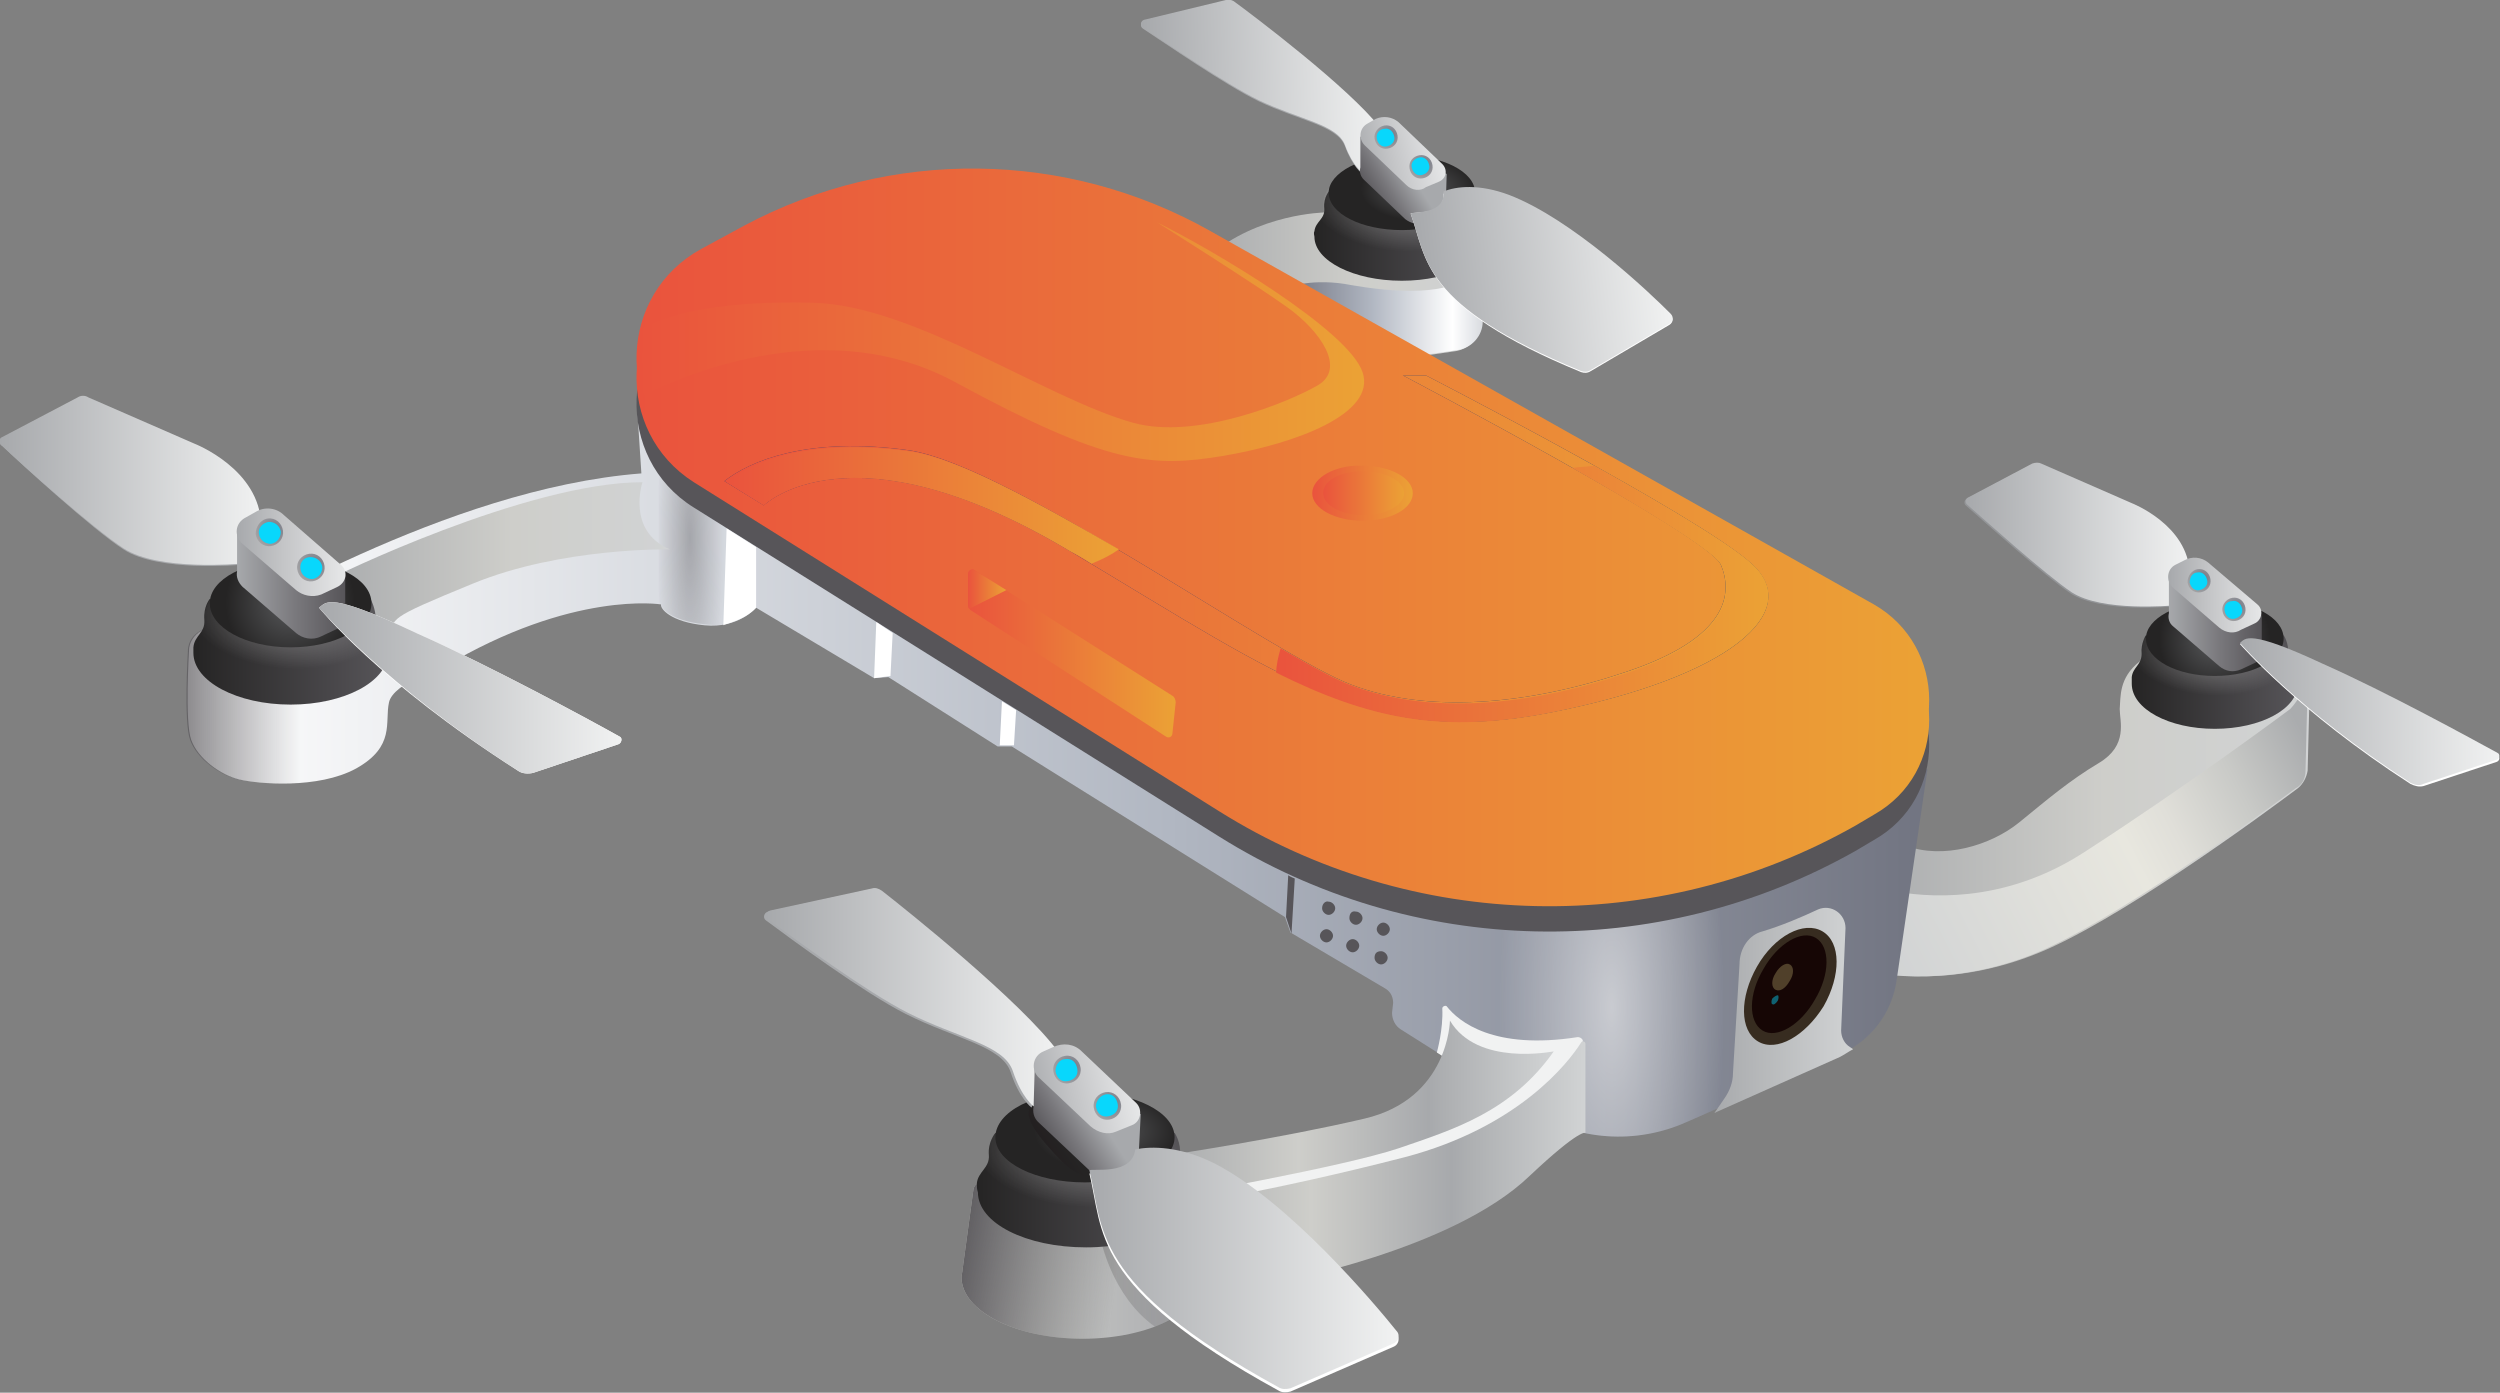 <svg width="219" height="122" viewBox="0 0 219 122" fill="none" xmlns="http://www.w3.org/2000/svg">
<rect x="0" y="0" width="219" height="122" fill="#808080" stroke="none"/>
<path d="M163.672 85.062C163.672 85.062 170.181 86.798 178.221 83.615C185.208 80.915 197.938 71.56 201.289 69.053C201.767 68.667 202.054 68.088 202.15 67.51L202.341 59.794C202.341 59.215 201.959 58.83 201.48 58.733C198.513 58.251 189.037 56.804 187.41 57.962C185.591 59.408 185.782 61.048 185.687 62.109C185.687 63.17 186.452 65.291 183.868 66.834C181.284 68.377 179.369 70.017 176.881 72.042C174.392 74.068 170.181 75.321 166.926 74.068L163.672 85.062Z" fill="url(#paint0_linear_1_2464)"/>
<path d="M165.686 78.022C168.557 78.601 175.353 79.276 182.436 74.743C191.721 68.764 200.622 62.109 200.622 62.109C200.622 62.109 202.537 60.18 201.484 58.83C201.867 59.023 202.154 59.409 202.154 59.794L201.963 67.51C201.963 68.185 201.675 68.764 201.101 69.053C197.847 71.464 185.021 80.819 178.033 83.616C169.993 86.799 163.484 85.062 163.484 85.062L165.686 78.022Z" fill="url(#paint1_linear_1_2464)"/>
<path d="M123.475 31.344L127.495 30.765C128.74 30.572 129.697 29.511 129.697 28.258L129.888 22.76L116.009 18.613C116.009 18.613 110.171 18.71 105.863 22.471L123.475 31.344Z" fill="url(#paint2_linear_1_2464)"/>
<path d="M113.711 26.329L112.754 25.172C112.754 25.172 115.051 24.304 118.401 24.979C121.751 25.557 127.399 26.136 129.121 23.628C129.504 23.05 129.791 22.857 130.079 22.664L129.887 28.161C129.887 29.415 128.93 30.476 127.686 30.669L123.666 31.247L113.711 26.329Z" fill="url(#paint3_linear_1_2464)"/>
<path d="M168.844 67.413L166.164 85.737C165.781 88.727 163.867 91.234 161.091 92.392L147.786 98.275C143.288 100.3 138.119 99.914 134.003 97.31L122.709 90.174C122.23 89.884 121.943 89.305 121.943 88.727L122.039 87.859C122.039 87.377 121.847 86.894 121.368 86.605L113.041 81.686L112.563 80.336L88.633 65.388H87.389L77.817 59.312L76.573 59.408L66.236 53.236C66.236 53.236 64.704 55.068 61.737 54.779C58.77 54.49 57.812 53.332 57.908 52.947C57.908 52.947 50.155 51.693 38.861 58.444C38.861 58.444 34.458 59.794 34.075 61.53C33.692 63.266 34.649 65.388 31.203 67.317C27.853 69.149 22.589 68.667 20.962 68.281C19.334 67.895 17.324 66.449 16.75 64.809C16.176 63.266 16.559 56.997 16.559 56.997C16.559 56.997 16.463 55.358 18.664 54.876C20.483 54.49 38.861 42.82 56.185 41.47L55.803 35.587L168.844 67.413Z" fill="url(#paint4_linear_1_2464)"/>
<path opacity="0.39" d="M65.855 53.526C65.28 54.008 63.845 54.972 61.739 54.683C58.772 54.394 57.815 53.236 57.91 52.85C57.91 52.85 57.815 52.85 57.719 52.85V40.892H65.95V53.526H65.855Z" fill="url(#paint5_radial_1_2464)"/>
<path opacity="0.53" d="M141.949 70.307C149.607 70.307 155.828 78.504 155.828 88.631C155.828 90.945 155.445 93.164 154.871 95.189L147.788 98.275C143.289 100.3 138.121 99.915 134.005 97.311L128.645 93.935C128.262 92.296 128.07 90.463 128.07 88.631C128.07 78.504 134.292 70.307 141.949 70.307Z" fill="url(#paint6_radial_1_2464)"/>
<path d="M36.179 59.505C35.126 60.084 34.169 60.759 33.977 61.531C33.594 63.266 34.551 65.388 31.106 67.317C27.756 69.15 22.491 68.667 20.864 68.281C19.237 67.896 17.227 66.449 16.652 64.809C16.078 63.266 16.461 56.998 16.461 56.998C16.461 56.998 16.365 55.358 18.567 54.876C18.95 54.779 20.29 54.104 22.3 53.044C22.587 53.044 22.97 53.044 23.257 53.044C29.191 52.947 34.169 55.648 36.179 59.505Z" fill="url(#paint7_linear_1_2464)"/>
<path d="M84.322 111.199L85.279 104.158C85.375 103.676 85.95 103.387 86.332 103.773L90.257 107.052C91.692 106.666 93.224 106.473 94.851 106.473C100.69 106.473 105.476 108.884 105.476 111.874C105.476 114.863 100.69 117.274 94.851 117.274C89.012 117.274 84.227 114.863 84.227 111.874C84.227 111.681 84.322 111.391 84.322 111.199Z" fill="url(#paint8_linear_1_2464)"/>
<path d="M84.322 111.199L85.279 104.158C85.375 103.676 85.95 103.387 86.332 103.773L90.257 107.052C91.692 106.666 93.224 106.473 94.851 106.473C100.69 106.473 105.476 108.884 105.476 111.874C105.476 114.863 100.69 117.274 94.851 117.274C89.012 117.274 84.227 114.863 84.227 111.874C84.227 111.681 84.322 111.391 84.322 111.199Z" fill="url(#paint9_linear_1_2464)"/>
<path opacity="0.19" d="M104.04 113.513C104.04 113.513 104.232 113.899 104.327 114.381C103.562 115.153 102.509 115.731 101.169 116.213C97.34 113.513 96.383 108.402 96.383 108.402L100.499 108.112L104.04 113.513Z" fill="url(#paint10_linear_1_2464)"/>
<path d="M60.778 44.46L106.818 73.296C123.76 83.905 145.105 84.387 162.525 74.55L164.152 73.586C170.661 69.921 170.565 60.566 164.152 56.901L106.052 24.207C93.418 17.07 78.007 16.877 65.181 23.725L61.448 25.75C54.174 29.704 53.791 40.12 60.778 44.46Z" fill="#575559"/>
<path d="M60.778 42.242L106.818 71.079C123.76 81.687 145.105 82.169 162.525 72.332L164.152 71.368C170.661 67.703 170.565 58.348 164.152 54.683L106.052 21.989C93.418 14.852 78.007 14.66 65.181 21.507L61.448 23.532C54.174 27.39 53.791 37.806 60.778 42.242Z" fill="url(#paint11_linear_1_2464)"/>
<path d="M60.778 40.506L106.818 69.342C123.76 79.951 145.105 80.433 162.525 70.596L164.152 69.632C170.661 65.967 170.565 56.612 164.152 52.947L106.052 20.253C93.418 13.116 78.007 12.923 65.181 19.771L61.448 21.796C54.174 25.75 53.791 36.069 60.778 40.506Z" fill="url(#paint12_linear_1_2464)"/>
<path d="M56.281 42.242C56.281 42.242 54.846 46.486 58.674 48.125C58.674 48.125 49.198 47.932 41.445 51.115C33.692 54.297 34.553 54.105 34.171 55.841C33.788 57.577 31.203 54.201 31.203 54.201L28.906 50.729C28.906 50.633 46.135 42.242 56.281 42.242Z" fill="url(#paint13_linear_1_2464)"/>
<path d="M16.941 56.708C17.037 55.648 17.994 55.455 17.899 54.297C17.803 53.14 18.377 52.465 18.377 52.465L20.674 53.429C22.014 52.947 23.642 52.658 25.364 52.658C27.087 52.658 28.715 52.947 30.055 53.429L32.447 52.465C32.447 52.465 32.926 53.236 32.926 54.394C32.926 54.876 33.022 55.165 33.213 55.455C33.309 55.648 33.5 55.84 33.596 55.937C33.692 56.13 33.883 56.419 33.883 56.708C33.883 56.901 33.979 56.998 33.979 57.191C33.979 59.698 30.15 61.723 25.46 61.723C20.77 61.723 16.941 59.698 16.941 57.191C16.941 57.191 16.941 56.998 16.941 56.708Z" fill="url(#paint14_linear_1_2464)"/>
<path opacity="0.35" d="M16.941 56.709C17.037 55.744 17.994 55.455 17.899 54.394C17.803 53.333 18.377 52.562 18.377 52.562L20.77 53.526C22.11 53.044 23.833 52.754 25.556 52.754C27.279 52.754 29.002 53.044 30.342 53.526L32.83 52.562C32.83 52.562 33.405 53.333 33.309 54.394C33.309 54.876 33.405 55.166 33.596 55.455C33.692 55.648 33.883 55.744 33.979 55.937C34.17 56.13 34.266 56.419 34.266 56.709C34.266 56.901 34.362 56.998 34.362 57.191C34.362 59.602 30.438 61.627 25.652 61.627C20.866 61.627 16.941 59.602 16.941 57.191C16.941 57.094 16.941 56.998 16.941 56.709Z" fill="url(#paint15_radial_1_2464)"/>
<path d="M18.375 52.85C18.375 54.972 21.534 56.708 25.458 56.708C29.382 56.708 32.541 54.972 32.541 52.85C32.541 50.728 29.382 49.089 25.458 49.089C21.534 49.089 18.375 50.728 18.375 52.85Z" fill="url(#paint16_radial_1_2464)"/>
<path d="M21.055 49.475C21.055 49.475 13.877 50.15 10.814 48.125C8.134 46.389 1.912 40.699 0.189 39.059C-0.098 38.963 -0.002 38.577 0.189 38.481L6.793 35.009C7.081 34.816 7.464 34.816 7.751 35.009L17.035 39.059C17.035 39.059 22.778 41.278 22.874 46.196L21.055 49.475Z" fill="#A7A9AC"/>
<path d="M21.056 49.379C21.056 49.379 13.878 50.054 10.815 48.029C8.135 46.292 1.817 40.602 0.094 38.963C-0.097 38.77 -0.097 38.384 0.19 38.288L6.795 34.816C7.082 34.623 7.465 34.623 7.752 34.816L17.036 38.866C17.036 38.866 22.779 41.085 22.875 46.003L21.056 49.379Z" fill="url(#paint17_linear_1_2464)"/>
<path d="M125.867 92.199C125.867 92.199 126.441 90.174 126.345 88.341C126.345 88.148 126.632 88.052 126.728 88.148C127.781 89.498 130.844 92.006 138.214 90.849C138.501 90.849 138.788 91.138 138.597 91.331L137.161 94.899L119.358 106.569L102.416 107.63L101.746 101.939C101.746 101.939 124.814 101.939 126.92 92.874L125.867 92.199Z" fill="#F1F2F2"/>
<path d="M138.884 99.239V91.427C138.884 91.234 138.597 91.138 138.501 91.331C137.353 93.163 132.95 98.757 123.091 101.361C111.126 104.447 102.703 105.701 102.703 105.701L111.796 112.355C111.796 112.355 127.207 109.558 134.003 103C138.405 98.853 138.884 99.239 138.884 99.239Z" fill="url(#paint18_linear_1_2464)"/>
<path d="M127.015 89.402C127.015 89.402 126.92 96.25 119.549 97.986C112.179 99.722 102.512 101.168 102.512 101.168L102.799 104.833C102.799 104.833 117.635 102.229 122.517 100.59C127.302 98.95 132.375 97.407 136.108 92.103C136.013 92.103 129.408 93.453 127.015 89.402Z" fill="url(#paint19_linear_1_2464)"/>
<path d="M85.57 103.676C85.666 102.615 86.719 102.326 86.623 101.168C86.528 100.011 87.198 99.24 87.198 99.24L89.782 100.3C91.313 99.818 93.036 99.529 95.046 99.529C96.961 99.529 98.779 99.818 100.215 100.3L102.895 99.24C102.895 99.24 103.469 100.011 103.374 101.265C103.374 101.747 103.469 102.133 103.757 102.422C103.948 102.615 104.044 102.808 104.139 103.001C104.331 103.194 104.427 103.483 104.522 103.869C104.522 104.062 104.618 104.255 104.618 104.447C104.618 107.051 100.406 109.27 95.142 109.27C89.878 109.27 85.666 107.148 85.666 104.447C85.57 104.158 85.57 103.965 85.57 103.676Z" fill="url(#paint20_linear_1_2464)"/>
<path opacity="0.35" d="M85.57 103.676C85.666 102.615 86.719 102.326 86.623 101.168C86.528 100.011 87.198 99.24 87.198 99.24L89.782 100.3C91.313 99.818 93.036 99.529 95.046 99.529C96.961 99.529 98.779 99.818 100.215 100.3L102.895 99.24C102.895 99.24 103.469 100.011 103.374 101.265C103.374 101.747 103.469 102.133 103.757 102.422C103.948 102.615 104.044 102.808 104.139 103.001C104.331 103.194 104.427 103.483 104.522 103.869C104.522 104.062 104.618 104.255 104.618 104.447C104.618 107.051 100.406 109.27 95.142 109.27C89.878 109.27 85.666 107.148 85.666 104.447C85.57 104.158 85.57 103.965 85.57 103.676Z" fill="url(#paint21_radial_1_2464)"/>
<path d="M87.195 99.625C87.195 101.843 90.737 103.579 95.044 103.579C99.351 103.579 102.893 101.747 102.893 99.625C102.893 97.407 99.351 95.671 95.044 95.671C90.641 95.574 87.195 97.407 87.195 99.625Z" fill="url(#paint22_radial_1_2464)"/>
<path d="M96.387 103.001C96.387 103.001 94.951 103.676 93.037 101.747C91.123 99.818 89.017 97.311 90.74 96.635C92.463 95.864 96.387 103.001 96.387 103.001Z" fill="url(#paint23_linear_1_2464)"/>
<path d="M154.391 81.591C156.018 81.108 157.837 80.337 159.273 79.662C160.421 79.179 161.666 80.047 161.666 81.301L161.283 90.27C161.283 90.849 161.57 91.428 162.049 91.717L162.336 91.91C161.953 92.103 161.57 92.392 161.187 92.585L150.371 97.407L150.18 97.504L151.041 96.25C151.52 95.575 151.807 94.803 151.807 94.032L152.381 84.484C152.381 83.037 153.243 81.88 154.391 81.591Z" fill="url(#paint24_linear_1_2464)"/>
<path d="M153.91 84.676C152.379 87.377 152.379 90.27 154.006 91.234C155.633 92.199 158.122 90.752 159.749 88.148C161.281 85.448 161.281 82.554 159.653 81.59C158.026 80.626 155.442 81.976 153.91 84.676Z" fill="#372C20"/>
<path d="M154.486 84.869C153.146 87.087 153.146 89.499 154.39 90.27C155.635 91.041 157.74 89.788 158.985 87.57C160.325 85.351 160.325 82.94 159.08 82.169C157.836 81.397 155.73 82.651 154.486 84.869Z" fill="#160605"/>
<path d="M155.537 85.255C155.154 85.834 155.154 86.509 155.537 86.702C155.92 86.894 156.399 86.605 156.781 85.93C157.164 85.351 157.164 84.676 156.781 84.484C156.494 84.291 155.92 84.58 155.537 85.255Z" fill="#50402A"/>
<path opacity="0.44" d="M155.251 87.474C155.156 87.667 155.156 87.956 155.251 87.956C155.347 88.053 155.539 87.956 155.73 87.667C155.826 87.474 155.826 87.185 155.73 87.185C155.634 87.185 155.443 87.281 155.251 87.474Z" fill="#08D7FC"/>
<path d="M66.903 44.267C66.903 44.267 74.56 36.744 93.799 48.318C113.134 59.891 120.409 65.484 135.915 62.398C151.421 59.312 158.121 53.622 153.431 49.378C148.741 45.135 124.907 32.887 124.907 32.887H122.897C122.897 32.887 149.698 46.967 150.751 49.475C151.804 51.982 151.421 55.84 142.519 58.83C133.713 61.819 125.003 62.495 118.398 59.987C111.698 57.48 88.535 40.795 79.633 39.445C70.731 38.191 65.659 40.409 63.457 42.145L66.903 44.267Z" fill="#253970"/>
<path d="M66.903 44.267C66.903 44.267 74.56 36.744 93.799 48.318C113.134 59.891 120.409 65.484 135.915 62.398C151.421 59.312 158.121 53.622 153.431 49.378C148.741 45.135 124.907 32.887 124.907 32.887H122.897C122.897 32.887 149.698 46.967 150.751 49.475C151.804 51.982 151.421 55.84 142.519 58.83C133.713 61.819 125.003 62.495 118.398 59.987C111.698 57.48 88.535 40.795 79.633 39.445C70.731 38.191 65.659 40.409 63.457 42.145L66.903 44.267Z" fill="url(#paint25_linear_1_2464)"/>
<path d="M112.656 80.337L112.848 76.672C112.848 76.672 112.943 76.768 113.422 76.961L113.135 81.783L112.656 80.337Z" fill="#575559"/>
<path d="M89.014 62.205L88.822 65.291H87.578L87.77 61.434L89.014 62.205Z" fill="white"/>
<path d="M78.006 59.216L78.198 55.455L76.762 54.49L76.57 59.409L78.006 59.216Z" fill="white"/>
<path d="M66.235 53.236V47.931L63.65 46.292L63.363 54.779C63.363 54.682 65.182 54.393 66.235 53.236Z" fill="white"/>
<path d="M90.356 97.021C90.356 97.021 89.303 96.25 88.537 93.935C87.772 91.62 83.751 91.042 79.348 88.824C75.711 86.991 69.298 82.265 67.097 80.626C66.809 80.433 66.905 79.951 67.288 79.854L76.19 77.925C76.477 77.829 76.764 77.925 77.051 78.118C79.157 79.758 89.303 87.859 92.557 92.296L90.356 97.021Z" fill="#A7A9AC"/>
<path d="M90.547 96.924C90.547 96.924 89.494 96.153 88.729 93.838C87.963 91.524 83.943 90.945 79.54 88.727C75.903 86.894 69.49 82.169 67.288 80.529C67.001 80.336 67.097 79.854 67.48 79.758L76.381 77.829C76.668 77.732 76.955 77.829 77.243 78.022C79.348 79.661 89.494 87.762 92.749 92.199L90.547 96.924Z" fill="url(#paint26_linear_1_2464)"/>
<path d="M90.642 93.453L99.927 97.6L99.735 101.458C99.639 101.844 99.448 102.133 99.065 102.326L97.629 102.905C96.864 103.194 96.002 103.097 95.428 102.519L90.929 98.275C90.546 97.889 90.451 97.407 90.546 96.925L90.642 93.453Z" fill="url(#paint27_linear_1_2464)"/>
<path d="M95.526 98.661L91.027 94.417C90.261 93.742 90.453 92.488 91.41 92.103L92.272 91.717C93.133 91.331 94.09 91.427 94.76 92.103L99.546 96.635C100.12 97.214 99.929 98.275 99.163 98.564L97.727 99.143C97.057 99.432 96.196 99.239 95.526 98.661Z" fill="url(#paint28_linear_1_2464)"/>
<path d="M95.43 102.808C96.674 107.823 95.43 112.741 111.989 121.807C112.276 122 112.659 122 113.042 121.903L122.135 117.949C122.518 117.756 122.613 117.274 122.422 116.985C120.412 114.477 112.946 105.605 106.437 102.229C103.374 100.686 100.886 100.686 99.45 101.072C99.163 103.29 95.717 102.615 95.43 102.808Z" fill="white"/>
<path d="M95.43 102.519C96.674 107.534 95.43 112.453 111.989 121.518C112.276 121.711 112.659 121.711 113.042 121.615L122.135 117.66C122.518 117.468 122.613 116.985 122.422 116.696C120.412 114.188 112.946 105.316 106.437 101.94C103.374 100.397 100.886 100.397 99.45 100.687C99.163 103.001 95.717 102.326 95.43 102.519Z" fill="url(#paint29_linear_1_2464)"/>
<path d="M115.144 20.253C115.24 19.385 116.101 19.192 116.006 18.227C115.91 17.263 116.484 16.684 116.484 16.684L118.59 17.456C119.834 17.07 121.27 16.781 122.801 16.781C124.333 16.781 125.769 16.974 127.013 17.456L129.119 16.588C129.119 16.588 129.597 17.263 129.502 18.227C129.502 18.613 129.597 18.902 129.789 19.192C129.884 19.288 129.98 19.481 130.076 19.674C130.172 19.867 130.267 20.06 130.363 20.349C130.363 20.446 130.459 20.639 130.459 20.735C130.459 22.857 127.013 24.593 122.801 24.593C118.59 24.593 115.144 22.857 115.144 20.735C115.144 20.639 115.048 20.446 115.144 20.253Z" fill="url(#paint30_linear_1_2464)"/>
<path opacity="0.35" d="M115.049 20.253C115.145 19.384 116.006 19.095 115.91 18.131C115.815 17.166 116.389 16.491 116.389 16.491L118.686 17.359C119.93 16.973 121.462 16.684 123.089 16.684C124.716 16.684 126.248 16.973 127.492 17.359L129.694 16.491C129.694 16.491 130.172 17.166 130.076 18.131C130.076 18.517 130.172 18.806 130.364 19.095C130.459 19.288 130.651 19.384 130.651 19.577C130.746 19.77 130.938 19.963 130.938 20.253C130.938 20.445 131.034 20.542 131.034 20.735C131.034 22.953 127.396 24.785 122.993 24.785C118.59 24.785 114.953 22.953 114.953 20.735C115.049 20.638 115.049 20.542 115.049 20.253Z" fill="url(#paint31_radial_1_2464)"/>
<path d="M116.391 16.878C116.391 18.71 119.262 20.157 122.804 20.157C126.345 20.157 129.217 18.71 129.217 16.878C129.217 15.045 126.345 13.599 122.804 13.599C119.262 13.599 116.391 15.142 116.391 16.878Z" fill="url(#paint32_radial_1_2464)"/>
<path d="M119.358 15.238C119.358 15.238 118.496 14.659 117.826 12.827C117.156 10.995 113.902 10.609 110.265 8.873C107.297 7.426 102.033 3.761 100.119 2.508C99.832 2.315 99.927 1.929 100.214 1.833L107.393 0.097C107.585 0 107.872 0.097 108.063 0.193C109.786 1.447 118.209 7.812 120.889 11.284L119.358 15.238Z" fill="#A7A9AC"/>
<path d="M119.358 15.141C119.358 15.141 118.496 14.563 117.826 12.73C117.156 10.898 113.902 10.512 110.265 8.776C107.297 7.33 102.033 3.665 100.119 2.411C99.832 2.218 99.927 1.832 100.214 1.736L107.393 -9.11914e-05C107.585 -0.097 107.872 -9.11877e-05 108.063 0.096C109.786 1.35 118.209 7.715 120.889 11.187L119.358 15.141Z" fill="url(#paint33_linear_1_2464)"/>
<path d="M119.169 11.959L126.73 15.238L126.635 18.324C126.539 18.613 126.347 18.903 126.06 18.999L124.912 19.482C124.337 19.771 123.572 19.578 123.093 19.192L119.456 15.72C119.169 15.431 119.073 15.045 119.169 14.659V11.959Z" fill="url(#paint34_linear_1_2464)"/>
<path d="M123.186 16.202L119.549 12.73C118.975 12.152 119.07 11.187 119.836 10.801L120.506 10.416C121.176 10.126 121.942 10.223 122.516 10.705L126.345 14.37C126.823 14.852 126.728 15.624 126.058 15.913L124.909 16.395C124.43 16.781 123.665 16.684 123.186 16.202Z" fill="url(#paint35_linear_1_2464)"/>
<path d="M123.57 18.71C125.006 22.664 124.432 26.811 138.502 32.597C138.789 32.694 139.076 32.694 139.364 32.501L146.255 28.45C146.542 28.257 146.638 27.872 146.351 27.679C144.532 25.846 137.736 19.385 132.185 17.263C129.6 16.299 127.59 16.491 126.442 16.974C126.633 18.902 123.857 18.517 123.57 18.71Z" fill="white"/>
<path d="M123.57 18.71C125.006 22.664 124.432 26.715 138.502 32.501C138.789 32.598 139.076 32.598 139.364 32.405L146.255 28.354C146.542 28.162 146.638 27.776 146.351 27.486C144.532 25.654 137.736 19.192 132.185 17.071C129.6 16.106 127.59 16.299 126.442 16.781C126.633 18.806 123.857 18.517 123.57 18.71Z" fill="url(#paint36_linear_1_2464)"/>
<path d="M135.918 62.398C126.346 64.327 119.933 62.977 111.797 58.926C111.797 58.251 111.988 57.48 112.18 56.804C114.86 58.347 117.061 59.601 118.497 60.084C125.197 62.591 133.812 61.916 142.618 58.926C151.424 55.936 151.902 52.079 150.849 49.571C150.371 48.414 144.149 44.653 137.736 40.988C138.406 40.891 139.076 40.891 139.65 40.795C145.489 44.074 151.424 47.546 153.434 49.378C158.124 53.525 151.424 59.215 135.918 62.398Z" fill="url(#paint37_linear_1_2464)"/>
<path d="M79.729 39.541C83.845 40.12 90.832 43.978 98.011 48.125C97.341 48.607 96.575 48.993 95.618 49.378C95.043 48.993 94.374 48.607 93.799 48.318C74.464 36.744 66.903 44.267 66.903 44.267L63.648 42.242C65.754 40.506 70.731 38.288 79.729 39.541Z" fill="url(#paint38_linear_1_2464)"/>
<path d="M71.213 26.522C80.019 26.715 91.6 34.912 99.258 37.034C104.809 38.577 112.945 35.202 115.434 33.755C117.923 32.308 115.721 29.029 112.754 26.907C109.787 24.786 101.364 19.481 101.364 19.481C106.437 21.989 118.114 28.933 119.358 32.598C120.603 36.263 113.424 38.866 107.202 39.927C100.885 40.988 96.961 40.699 83.656 33.466C72.84 27.583 60.588 32.501 56.377 34.623C55.803 32.694 55.707 30.765 56.185 28.836C58.865 27.293 63.843 26.329 71.213 26.522Z" fill="url(#paint39_linear_1_2464)"/>
<path d="M84.805 50.247V52.947C84.805 53.14 84.9 53.333 84.996 53.429L102.129 64.52C102.417 64.713 102.704 64.52 102.704 64.231L102.991 61.531C102.991 61.338 102.895 61.048 102.704 60.952L85.379 49.958C85.188 49.765 84.805 49.958 84.805 50.247Z" fill="url(#paint40_linear_1_2464)"/>
<path d="M85.379 49.958L88.155 51.694L84.9 53.333C84.805 53.237 84.805 53.14 84.805 53.044V50.343C84.805 49.958 85.188 49.765 85.379 49.958Z" fill="url(#paint41_linear_1_2464)"/>
<path d="M114.953 43.206C114.953 44.556 116.963 45.617 119.356 45.617C121.845 45.617 123.759 44.556 123.759 43.206C123.759 41.856 121.749 40.795 119.356 40.795C116.963 40.698 114.953 41.856 114.953 43.206Z" fill="url(#paint42_linear_1_2464)"/>
<path d="M115.914 43.206C115.914 44.267 117.541 45.135 119.456 45.135C121.37 45.135 122.997 44.267 122.997 43.206C122.997 42.145 121.37 41.277 119.456 41.277C117.446 41.277 115.914 42.049 115.914 43.206Z" fill="url(#paint43_linear_1_2464)"/>
<path d="M20.767 46.678L30.242 50.343V54.2C30.147 54.586 29.955 54.875 29.573 55.068L28.137 55.743C27.371 56.129 26.51 55.936 25.935 55.454L21.245 51.403C20.862 51.018 20.671 50.535 20.767 50.053V46.678Z" fill="url(#paint44_linear_1_2464)"/>
<path d="M25.935 51.693L21.245 47.642C20.479 46.967 20.575 45.81 21.532 45.328L22.393 44.845C23.159 44.363 24.212 44.46 24.882 45.135L29.859 49.475C30.529 50.053 30.338 51.018 29.572 51.403L28.137 52.078C27.371 52.368 26.509 52.175 25.935 51.693Z" fill="url(#paint45_linear_1_2464)"/>
<path d="M27.945 53.236C27.945 53.236 33.114 59.698 45.366 67.51C45.749 67.799 46.323 67.799 46.706 67.703L54.172 65.195C54.459 65.099 54.555 64.616 54.267 64.52C51.683 63.073 42.973 58.348 36.464 55.454C28.711 51.789 28.615 52.754 27.945 53.236Z" fill="white"/>
<path d="M27.945 53.236C27.945 53.236 33.784 60.084 45.366 67.51C45.749 67.799 46.323 67.799 46.706 67.703L54.172 65.195C54.459 65.099 54.555 64.616 54.267 64.52C51.683 63.073 42.973 58.348 36.464 55.454C28.711 51.789 28.615 52.754 27.945 53.236Z" fill="url(#paint46_linear_1_2464)"/>
<path d="M186.742 59.312C186.838 58.444 187.604 58.251 187.604 57.287C187.508 56.323 187.986 55.648 187.986 55.648L189.996 56.515C191.145 56.13 192.485 55.84 194.017 55.84C195.452 55.84 196.888 56.033 198.037 56.515L200.047 55.648C200.047 55.648 200.525 56.323 200.43 57.287C200.43 57.673 200.525 57.962 200.717 58.251C200.812 58.444 200.908 58.541 201.004 58.734C201.1 58.926 201.195 59.119 201.291 59.409C201.291 59.505 201.291 59.698 201.291 59.891C201.291 62.109 198.037 63.845 194.017 63.845C189.996 63.845 186.742 62.109 186.742 59.891C186.742 59.698 186.742 59.505 186.742 59.312Z" fill="url(#paint47_linear_1_2464)"/>
<path opacity="0.35" d="M186.648 59.312C186.744 58.444 187.51 58.251 187.51 57.383C187.414 56.419 187.893 55.84 187.893 55.84L189.903 56.611C191.051 56.226 192.487 56.033 193.923 56.033C195.359 56.033 196.794 56.226 197.943 56.611L199.953 55.84C199.953 55.84 200.432 56.419 200.336 57.383C200.336 57.769 200.432 58.058 200.623 58.251C200.719 58.347 200.815 58.54 200.91 58.637C201.006 58.83 201.102 59.023 201.197 59.312C201.197 59.408 201.197 59.601 201.197 59.698C201.197 61.723 197.943 63.362 193.923 63.362C189.903 63.362 186.648 61.723 186.648 59.698C186.648 59.698 186.648 59.601 186.648 59.312Z" fill="url(#paint48_radial_1_2464)"/>
<path d="M187.984 55.936C187.984 57.769 190.664 59.215 194.015 59.215C197.365 59.215 200.045 57.769 200.045 55.936C200.045 54.104 197.365 52.657 194.015 52.657C190.664 52.754 187.984 54.2 187.984 55.936Z" fill="url(#paint49_radial_1_2464)"/>
<path d="M190.185 53.139C190.185 53.139 184.059 53.718 181.379 51.982C179.082 50.439 173.722 45.617 172.19 44.267C171.999 44.074 172.095 43.785 172.286 43.688L177.933 40.698C178.22 40.602 178.508 40.602 178.699 40.698L186.644 44.17C186.644 44.17 191.621 46.099 191.717 50.343L190.185 53.139Z" fill="#939598"/>
<path d="M190.283 53.044C190.283 53.044 184.157 53.622 181.477 51.886C179.18 50.343 173.819 45.521 172.288 44.171C172.097 43.978 172.192 43.689 172.384 43.592L178.031 40.603C178.318 40.506 178.605 40.506 178.797 40.603L186.741 44.075C186.741 44.075 191.718 46.003 191.814 50.247L190.283 53.044Z" fill="url(#paint50_linear_1_2464)"/>
<path d="M189.995 50.728L198.131 53.911V57.287C198.036 57.576 197.94 57.865 197.557 58.058L196.313 58.637C195.643 58.926 194.973 58.83 194.398 58.347L190.378 54.876C189.995 54.586 189.9 54.104 189.995 53.718V50.728Z" fill="url(#paint51_linear_1_2464)"/>
<path d="M194.398 54.973L190.378 51.501C189.708 50.922 189.803 49.861 190.569 49.475L191.335 49.09C192.005 48.704 192.866 48.8 193.441 49.282L197.748 52.947C198.322 53.429 198.131 54.297 197.557 54.587L196.312 55.166C195.738 55.551 194.972 55.455 194.398 54.973Z" fill="url(#paint52_linear_1_2464)"/>
<path d="M196.219 56.419C196.219 56.419 201.292 62.302 211.151 68.668C211.533 68.86 211.916 68.957 212.299 68.86L218.712 66.739C218.999 66.642 218.999 66.256 218.808 66.16C216.511 64.906 209.141 60.856 203.493 58.348C196.793 55.166 196.697 56.13 196.219 56.419Z" fill="white"/>
<path d="M196.219 56.323C196.219 56.323 201.292 62.206 211.151 68.571C211.533 68.764 211.916 68.86 212.299 68.667L218.712 66.546C218.999 66.449 218.999 66.064 218.808 65.967C216.511 64.713 209.141 60.663 203.493 58.155C196.889 55.069 196.697 55.937 196.219 56.323Z" fill="url(#paint53_linear_1_2464)"/>
<path d="M120.602 81.398C120.602 81.687 120.889 81.977 121.176 81.977C121.463 81.977 121.75 81.687 121.75 81.398C121.75 81.109 121.463 80.819 121.176 80.819C120.889 80.819 120.602 81.109 120.602 81.398Z" fill="#575559"/>
<path d="M118.207 80.433C118.207 80.723 118.494 81.012 118.781 81.012C119.068 81.012 119.356 80.723 119.356 80.433C119.356 80.144 119.068 79.855 118.781 79.855C118.398 79.758 118.207 80.047 118.207 80.433Z" fill="#575559"/>
<path d="M115.816 79.565C115.816 79.854 116.104 80.144 116.391 80.144C116.678 80.144 116.965 79.854 116.965 79.565C116.965 79.276 116.678 78.987 116.391 78.987C116.104 78.89 115.816 79.179 115.816 79.565Z" fill="#575559"/>
<path d="M120.41 83.905C120.41 84.194 120.697 84.484 120.985 84.484C121.272 84.484 121.559 84.194 121.559 83.905C121.559 83.616 121.272 83.326 120.985 83.326C120.602 83.326 120.41 83.519 120.41 83.905Z" fill="#575559"/>
<path d="M117.922 82.844C117.922 83.134 118.209 83.423 118.496 83.423C118.783 83.423 119.07 83.134 119.07 82.844C119.07 82.555 118.783 82.266 118.496 82.266C118.209 82.266 117.922 82.555 117.922 82.844Z" fill="#575559"/>
<path d="M115.625 81.976C115.625 82.265 115.912 82.555 116.199 82.555C116.486 82.555 116.774 82.265 116.774 81.976C116.774 81.687 116.486 81.397 116.199 81.397C115.912 81.397 115.625 81.687 115.625 81.976Z" fill="#575559"/>
<path d="M95.809 97.022C95.905 97.697 96.479 98.179 97.149 98.082C97.819 97.986 98.298 97.407 98.202 96.732C98.106 96.057 97.532 95.575 96.862 95.671C96.192 95.768 95.713 96.347 95.809 97.022Z" fill="url(#paint54_radial_1_2464)"/>
<path d="M96 96.925C96.096 97.504 96.479 97.89 97.053 97.793C97.627 97.697 98.01 97.311 97.914 96.732C97.819 96.154 97.436 95.768 96.861 95.864C96.383 95.961 96 96.443 96 96.925Z" fill="#08D7FC"/>
<path d="M92.27 93.839C92.366 94.514 92.94 94.996 93.61 94.9C94.28 94.803 94.759 94.225 94.663 93.55C94.567 92.875 93.993 92.392 93.323 92.489C92.653 92.585 92.174 93.164 92.27 93.839Z" fill="url(#paint55_radial_1_2464)"/>
<path d="M92.461 93.839C92.557 94.418 92.939 94.804 93.514 94.707C94.088 94.611 94.471 94.225 94.375 93.646C94.28 93.068 93.897 92.682 93.322 92.778C92.844 92.778 92.461 93.261 92.461 93.839Z" fill="#08D7FC"/>
<path d="M26.036 49.861C26.131 50.536 26.706 51.018 27.376 50.921C28.046 50.825 28.524 50.246 28.429 49.571C28.333 48.896 27.759 48.414 27.088 48.51C26.419 48.607 25.94 49.185 26.036 49.861Z" fill="url(#paint56_radial_1_2464)"/>
<path d="M26.323 49.86C26.419 50.439 26.898 50.728 27.376 50.728C27.95 50.632 28.238 50.15 28.238 49.667C28.142 49.089 27.663 48.8 27.185 48.8C26.61 48.8 26.227 49.282 26.323 49.86Z" fill="#08D7FC"/>
<path d="M22.395 46.775C22.49 47.45 23.064 47.932 23.735 47.836C24.405 47.739 24.883 47.16 24.788 46.485C24.692 45.81 24.117 45.328 23.447 45.424C22.777 45.521 22.395 46.196 22.395 46.775Z" fill="url(#paint57_radial_1_2464)"/>
<path d="M22.683 46.775C22.778 47.353 23.257 47.642 23.735 47.642C24.31 47.546 24.597 47.064 24.597 46.582C24.501 46.003 24.023 45.714 23.544 45.714C22.97 45.81 22.587 46.292 22.683 46.775Z" fill="#08D7FC"/>
<path d="M123.476 14.756C123.571 15.335 124.05 15.72 124.624 15.624C125.198 15.528 125.581 15.045 125.486 14.467C125.39 13.888 124.911 13.502 124.337 13.599C123.763 13.695 123.38 14.177 123.476 14.756Z" fill="url(#paint58_radial_1_2464)"/>
<path d="M123.667 14.66C123.762 15.142 124.145 15.431 124.528 15.335C125.007 15.239 125.294 14.853 125.198 14.467C125.103 13.985 124.72 13.695 124.337 13.792C123.858 13.888 123.571 14.274 123.667 14.66Z" fill="#08D7FC"/>
<path d="M120.413 12.152C120.509 12.73 120.987 13.116 121.562 13.02C122.136 12.923 122.519 12.441 122.423 11.862C122.327 11.284 121.849 10.898 121.275 10.994C120.7 11.091 120.317 11.669 120.413 12.152Z" fill="url(#paint59_radial_1_2464)"/>
<path d="M120.605 12.151C120.7 12.633 121.083 12.923 121.466 12.826C121.945 12.73 122.232 12.344 122.136 11.958C122.04 11.476 121.658 11.187 121.275 11.283C120.892 11.283 120.509 11.669 120.605 12.151Z" fill="#08D7FC"/>
<path d="M194.687 53.526C194.782 54.104 195.261 54.49 195.835 54.394C196.409 54.297 196.792 53.815 196.697 53.236C196.601 52.658 196.122 52.272 195.548 52.368C194.974 52.465 194.591 53.043 194.687 53.526Z" fill="url(#paint60_radial_1_2464)"/>
<path d="M194.878 53.525C194.973 54.007 195.356 54.297 195.739 54.2C196.218 54.104 196.505 53.718 196.409 53.332C196.313 52.85 195.931 52.561 195.548 52.657C195.069 52.657 194.782 53.043 194.878 53.525Z" fill="#08D7FC"/>
<path d="M191.625 51.018C191.721 51.596 192.199 51.982 192.774 51.886C193.348 51.789 193.731 51.307 193.635 50.728C193.539 50.15 193.061 49.764 192.486 49.861C192.008 49.957 191.625 50.439 191.625 51.018Z" fill="url(#paint61_radial_1_2464)"/>
<path d="M191.816 51.017C191.912 51.499 192.295 51.789 192.678 51.692C193.156 51.596 193.444 51.21 193.348 50.824C193.252 50.342 192.869 50.053 192.486 50.149C192.104 50.149 191.816 50.535 191.816 51.017Z" fill="#08D7FC"/>
<defs>
<linearGradient id="paint0_linear_1_2464" x1="202.226" y1="71.566" x2="163.635" y2="71.566" gradientUnits="userSpaceOnUse">
<stop stop-color="#D1D3D4"/>
<stop offset="0.464" stop-color="#CECECA"/>
<stop offset="1" stop-color="#AAACAE"/>
</linearGradient>
<linearGradient id="paint1_linear_1_2464" x1="202.121" y1="64.963" x2="165.267" y2="83.924" gradientUnits="userSpaceOnUse">
<stop stop-color="#AAACAE"/>
<stop offset="0.175" stop-color="#C9CAC7"/>
<stop offset="0.336" stop-color="#E0DFD9"/>
<stop offset="0.439" stop-color="#E8E7DF"/>
<stop offset="1" stop-color="#D1D3D4"/>
</linearGradient>
<linearGradient id="paint2_linear_1_2464" x1="129.984" y1="24.948" x2="105.914" y2="24.948" gradientUnits="userSpaceOnUse">
<stop stop-color="#D1D3D4"/>
<stop offset="0.464" stop-color="#CECECA"/>
<stop offset="1" stop-color="#AAACAE"/>
</linearGradient>
<linearGradient id="paint3_linear_1_2464" x1="129.983" y1="27.008" x2="112.693" y2="27.008" gradientUnits="userSpaceOnUse">
<stop stop-color="#D7DADF"/>
<stop offset="0.159" stop-color="white"/>
<stop offset="0.564" stop-color="#B1B7C2"/>
<stop offset="1" stop-color="#717481"/>
</linearGradient>
<linearGradient id="paint4_linear_1_2464" x1="168.83" y1="67.594" x2="16.457" y2="67.594" gradientUnits="userSpaceOnUse">
<stop stop-color="#717481"/>
<stop offset="0.436" stop-color="#B1B7C2"/>
<stop offset="1" stop-color="white"/>
</linearGradient>
<radialGradient id="paint5_radial_1_2464" cx="0" cy="0" r="1" gradientUnits="userSpaceOnUse" gradientTransform="translate(60.44 47.165) rotate(180) scale(3.002 17.679)">
<stop stop-color="#575559"/>
<stop offset="1" stop-color="#575559" stop-opacity="0"/>
</radialGradient>
<radialGradient id="paint6_radial_1_2464" cx="0" cy="0" r="1" gradientUnits="userSpaceOnUse" gradientTransform="translate(141.192 88.231) rotate(180) scale(9.875 30.637)">
<stop stop-color="white"/>
<stop offset="1" stop-color="white" stop-opacity="0"/>
</radialGradient>
<linearGradient id="paint7_linear_1_2464" x1="11.663" y1="60.775" x2="26.324" y2="60.775" gradientUnits="userSpaceOnUse">
<stop stop-color="#575559"/>
<stop offset="1" stop-color="#575559" stop-opacity="0"/>
</linearGradient>
<linearGradient id="paint8_linear_1_2464" x1="105.561" y1="110.416" x2="84.258" y2="110.416" gradientUnits="userSpaceOnUse">
<stop stop-color="#A7A9AC"/>
<stop offset="0.186" stop-color="#B1B2B4"/>
<stop offset="0.678" stop-color="#C6C7C4"/>
<stop offset="1" stop-color="#CECECA"/>
</linearGradient>
<linearGradient id="paint9_linear_1_2464" x1="97.948" y1="111.753" x2="83.029" y2="109.394" gradientUnits="userSpaceOnUse">
<stop stop-color="#575559" stop-opacity="0"/>
<stop offset="1" stop-color="#575559"/>
</linearGradient>
<linearGradient id="paint10_linear_1_2464" x1="104.305" y1="112.194" x2="96.375" y2="112.194" gradientUnits="userSpaceOnUse">
<stop stop-color="#575559"/>
<stop offset="1" stop-color="#252424"/>
</linearGradient>
<linearGradient id="paint11_linear_1_2464" x1="55.758" y1="47.944" x2="172.129" y2="47.944" gradientUnits="userSpaceOnUse">
<stop stop-color="#EA533D"/>
<stop offset="1" stop-color="#EBA435"/>
</linearGradient>
<linearGradient id="paint12_linear_1_2464" x1="55.758" y1="46.207" x2="172.129" y2="46.207" gradientUnits="userSpaceOnUse">
<stop stop-color="#EA533D"/>
<stop offset="1" stop-color="#EBA435"/>
</linearGradient>
<linearGradient id="paint13_linear_1_2464" x1="58.745" y1="49.279" x2="28.934" y2="49.279" gradientUnits="userSpaceOnUse">
<stop stop-color="#D1D3D4"/>
<stop offset="0.464" stop-color="#CECECA"/>
<stop offset="1" stop-color="#AAACAE"/>
</linearGradient>
<linearGradient id="paint14_linear_1_2464" x1="33.905" y1="57.13" x2="16.931" y2="57.13" gradientUnits="userSpaceOnUse">
<stop stop-color="#575559"/>
<stop offset="1" stop-color="#252424"/>
</linearGradient>
<radialGradient id="paint15_radial_1_2464" cx="0" cy="0" r="1" gradientUnits="userSpaceOnUse" gradientTransform="translate(25.28 54.115) rotate(-175.911) scale(8.5 4.45)">
<stop stop-color="white"/>
<stop offset="1" stop-color="white" stop-opacity="0"/>
</radialGradient>
<radialGradient id="paint16_radial_1_2464" cx="0" cy="0" r="1" gradientUnits="userSpaceOnUse" gradientTransform="translate(25.423 52.815) rotate(180) scale(5.66 5.703)">
<stop stop-color="#58595B"/>
<stop offset="1" stop-color="#252424"/>
</radialGradient>
<linearGradient id="paint17_linear_1_2464" x1="22.936" y1="42.129" x2="-0.001" y2="42.129" gradientUnits="userSpaceOnUse">
<stop stop-color="#F1F2F2"/>
<stop offset="1" stop-color="#A7A9AC"/>
</linearGradient>
<linearGradient id="paint18_linear_1_2464" x1="138.903" y1="101.753" x2="102.775" y2="101.753" gradientUnits="userSpaceOnUse">
<stop stop-color="#D1D3D4"/>
<stop offset="0.277" stop-color="#AEB0B2"/>
<stop offset="0.325" stop-color="#A7A9AC"/>
<stop offset="0.665" stop-color="#CECECA"/>
<stop offset="1" stop-color="#AAACAE"/>
</linearGradient>
<linearGradient id="paint19_linear_1_2464" x1="136.054" y1="97.163" x2="102.504" y2="97.163" gradientUnits="userSpaceOnUse">
<stop stop-color="#D1D3D4"/>
<stop offset="0.277" stop-color="#AEB0B2"/>
<stop offset="0.325" stop-color="#A7A9AC"/>
<stop offset="0.665" stop-color="#CECECA"/>
<stop offset="1" stop-color="#AAACAE"/>
</linearGradient>
<linearGradient id="paint20_linear_1_2464" x1="104.488" y1="104.11" x2="85.555" y2="104.11" gradientUnits="userSpaceOnUse">
<stop stop-color="#575559"/>
<stop offset="1" stop-color="#252424"/>
</linearGradient>
<radialGradient id="paint21_radial_1_2464" cx="0" cy="0" r="1" gradientUnits="userSpaceOnUse" gradientTransform="translate(94.594 100.874) rotate(-175.911) scale(9.2 4.817)">
<stop stop-color="white"/>
<stop offset="1" stop-color="white" stop-opacity="0"/>
</radialGradient>
<radialGradient id="paint22_radial_1_2464" cx="0" cy="0" r="1" gradientUnits="userSpaceOnUse" gradientTransform="translate(96.855 99.14) rotate(180) scale(6.232 3.443)">
<stop stop-color="#58595B"/>
<stop offset="1" stop-color="#252424"/>
</radialGradient>
<linearGradient id="paint23_linear_1_2464" x1="91.807" y1="100.947" x2="93.246" y2="100.015" gradientUnits="userSpaceOnUse">
<stop stop-color="#231F20"/>
<stop offset="1" stop-color="#252424"/>
</linearGradient>
<linearGradient id="paint24_linear_1_2464" x1="162.274" y1="88.397" x2="150.098" y2="88.397" gradientUnits="userSpaceOnUse">
<stop stop-color="#D1D3D4"/>
<stop offset="0.852" stop-color="#AEB0B2"/>
<stop offset="1" stop-color="#A7A9AC"/>
</linearGradient>
<linearGradient id="paint25_linear_1_2464" x1="63.457" y1="48.062" x2="157.431" y2="48.062" gradientUnits="userSpaceOnUse">
<stop stop-color="#EA533D"/>
<stop offset="1" stop-color="#EBA435"/>
</linearGradient>
<linearGradient id="paint26_linear_1_2464" x1="92.652" y1="87.328" x2="67.124" y2="87.328" gradientUnits="userSpaceOnUse">
<stop stop-color="#F1F2F2"/>
<stop offset="1" stop-color="#A7A9AC"/>
</linearGradient>
<linearGradient id="paint27_linear_1_2464" x1="91.559" y1="100.059" x2="95.849" y2="97.278" gradientUnits="userSpaceOnUse">
<stop stop-color="#575559"/>
<stop offset="0.45" stop-color="#79787C"/>
<stop offset="1" stop-color="#A7A9AC"/>
</linearGradient>
<linearGradient id="paint28_linear_1_2464" x1="99.118" y1="94.321" x2="90.091" y2="96.546" gradientUnits="userSpaceOnUse">
<stop stop-color="#E6E7E8"/>
<stop offset="0.585" stop-color="#C3C4C6"/>
<stop offset="1" stop-color="#A7A9AC"/>
</linearGradient>
<linearGradient id="paint29_linear_1_2464" x1="122.387" y1="111.084" x2="95.392" y2="111.084" gradientUnits="userSpaceOnUse">
<stop stop-color="#F1F2F2"/>
<stop offset="1" stop-color="#A7A9AC"/>
</linearGradient>
<linearGradient id="paint30_linear_1_2464" x1="130.428" y1="20.576" x2="115.11" y2="20.576" gradientUnits="userSpaceOnUse">
<stop stop-color="#575559"/>
<stop offset="1" stop-color="#252424"/>
</linearGradient>
<radialGradient id="paint31_radial_1_2464" cx="0" cy="0" r="1" gradientUnits="userSpaceOnUse" gradientTransform="translate(122.715 17.912) rotate(-175.911) scale(7.801 4.085)">
<stop stop-color="white"/>
<stop offset="1" stop-color="white" stop-opacity="0"/>
</radialGradient>
<radialGradient id="paint32_radial_1_2464" cx="0" cy="0" r="1" gradientUnits="userSpaceOnUse" gradientTransform="translate(124.256 16.559) rotate(180) scale(5.043 2.786)">
<stop stop-color="#58595B"/>
<stop offset="1" stop-color="#252424"/>
</radialGradient>
<linearGradient id="paint33_linear_1_2464" x1="120.85" y1="7.34" x2="100.204" y2="7.937" gradientUnits="userSpaceOnUse">
<stop stop-color="#F1F2F2"/>
<stop offset="1" stop-color="#A7A9AC"/>
</linearGradient>
<linearGradient id="paint34_linear_1_2464" x1="119.973" y1="17.301" x2="123.445" y2="15.051" gradientUnits="userSpaceOnUse">
<stop stop-color="#575559"/>
<stop offset="0.45" stop-color="#79787C"/>
<stop offset="1" stop-color="#A7A9AC"/>
</linearGradient>
<linearGradient id="paint35_linear_1_2464" x1="126.084" y1="12.658" x2="118.781" y2="14.458" gradientUnits="userSpaceOnUse">
<stop stop-color="#E6E7E8"/>
<stop offset="0.585" stop-color="#C3C4C6"/>
<stop offset="1" stop-color="#A7A9AC"/>
</linearGradient>
<linearGradient id="paint36_linear_1_2464" x1="146.076" y1="23.165" x2="124.366" y2="25.567" gradientUnits="userSpaceOnUse">
<stop stop-color="#F1F2F2"/>
<stop offset="1" stop-color="#A7A9AC"/>
</linearGradient>
<linearGradient id="paint37_linear_1_2464" x1="111.797" y1="52.03" x2="156.098" y2="52.03" gradientUnits="userSpaceOnUse">
<stop stop-color="#EA533D"/>
<stop offset="1" stop-color="#EBA435"/>
</linearGradient>
<linearGradient id="paint38_linear_1_2464" x1="63.648" y1="44.276" x2="98.961" y2="44.276" gradientUnits="userSpaceOnUse">
<stop stop-color="#EA533D"/>
<stop offset="1" stop-color="#EBA435"/>
</linearGradient>
<linearGradient id="paint39_linear_1_2464" x1="55.879" y1="29.932" x2="121.26" y2="29.932" gradientUnits="userSpaceOnUse">
<stop stop-color="#EA533D"/>
<stop offset="1" stop-color="#EBA435"/>
</linearGradient>
<linearGradient id="paint40_linear_1_2464" x1="84.805" y1="57.239" x2="103.494" y2="57.239" gradientUnits="userSpaceOnUse">
<stop stop-color="#EA533D"/>
<stop offset="1" stop-color="#EBA435"/>
</linearGradient>
<linearGradient id="paint41_linear_1_2464" x1="84.805" y1="51.607" x2="88.247" y2="51.607" gradientUnits="userSpaceOnUse">
<stop stop-color="#EA533D"/>
<stop offset="1" stop-color="#EBA435"/>
</linearGradient>
<linearGradient id="paint42_linear_1_2464" x1="114.953" y1="43.203" x2="124.003" y2="43.203" gradientUnits="userSpaceOnUse">
<stop stop-color="#EA533D"/>
<stop offset="1" stop-color="#EBA435"/>
</linearGradient>
<linearGradient id="paint43_linear_1_2464" x1="115.914" y1="43.206" x2="123.193" y2="43.206" gradientUnits="userSpaceOnUse">
<stop stop-color="#EA533D"/>
<stop offset="1" stop-color="#EBA435"/>
</linearGradient>
<linearGradient id="paint44_linear_1_2464" x1="30.201" y1="51.371" x2="20.736" y2="51.371" gradientUnits="userSpaceOnUse">
<stop stop-color="#575559"/>
<stop offset="0.45" stop-color="#79787C"/>
<stop offset="1" stop-color="#A7A9AC"/>
</linearGradient>
<linearGradient id="paint45_linear_1_2464" x1="30.2" y1="48.348" x2="20.736" y2="48.348" gradientUnits="userSpaceOnUse">
<stop stop-color="#E6E7E8"/>
<stop offset="0.585" stop-color="#C3C4C6"/>
<stop offset="1" stop-color="#A7A9AC"/>
</linearGradient>
<linearGradient id="paint46_linear_1_2464" x1="54.505" y1="60.201" x2="27.99" y2="60.201" gradientUnits="userSpaceOnUse">
<stop stop-color="#F1F2F2"/>
<stop offset="1" stop-color="#A7A9AC"/>
</linearGradient>
<linearGradient id="paint47_linear_1_2464" x1="201.291" y1="59.684" x2="186.716" y2="59.684" gradientUnits="userSpaceOnUse">
<stop stop-color="#575559"/>
<stop offset="1" stop-color="#252424"/>
</linearGradient>
<radialGradient id="paint48_radial_1_2464" cx="0" cy="0" r="1" gradientUnits="userSpaceOnUse" gradientTransform="translate(193.645 57.183) rotate(-175.911) scale(7.113 3.724)">
<stop stop-color="white"/>
<stop offset="1" stop-color="white" stop-opacity="0"/>
</radialGradient>
<radialGradient id="paint49_radial_1_2464" cx="0" cy="0" r="1" gradientUnits="userSpaceOnUse" gradientTransform="translate(194.008 55.979) rotate(180) scale(4.86 4.897)">
<stop stop-color="#58595B"/>
<stop offset="1" stop-color="#252424"/>
</radialGradient>
<linearGradient id="paint50_linear_1_2464" x1="191.871" y1="46.804" x2="172.176" y2="46.804" gradientUnits="userSpaceOnUse">
<stop stop-color="#F1F2F2"/>
<stop offset="1" stop-color="#A7A9AC"/>
</linearGradient>
<linearGradient id="paint51_linear_1_2464" x1="198.112" y1="54.74" x2="189.985" y2="54.74" gradientUnits="userSpaceOnUse">
<stop stop-color="#575559"/>
<stop offset="0.45" stop-color="#79787C"/>
<stop offset="1" stop-color="#A7A9AC"/>
</linearGradient>
<linearGradient id="paint52_linear_1_2464" x1="198.111" y1="52.144" x2="189.985" y2="52.144" gradientUnits="userSpaceOnUse">
<stop stop-color="#E6E7E8"/>
<stop offset="0.585" stop-color="#C3C4C6"/>
<stop offset="1" stop-color="#A7A9AC"/>
</linearGradient>
<linearGradient id="paint53_linear_1_2464" x1="218.983" y1="62.322" x2="196.215" y2="62.322" gradientUnits="userSpaceOnUse">
<stop stop-color="#F1F2F2"/>
<stop offset="1" stop-color="#A7A9AC"/>
</linearGradient>
<radialGradient id="paint54_radial_1_2464" cx="0" cy="0" r="1" gradientUnits="userSpaceOnUse" gradientTransform="translate(97.381 96.623) rotate(174.322) scale(1.938 1.952)">
<stop stop-color="#717481"/>
<stop offset="1" stop-color="#ACABAB"/>
</radialGradient>
<radialGradient id="paint55_radial_1_2464" cx="0" cy="0" r="1" gradientUnits="userSpaceOnUse" gradientTransform="translate(93.854 93.458) rotate(174.322) scale(1.938 1.952)">
<stop stop-color="#717481"/>
<stop offset="1" stop-color="#ACABAB"/>
</radialGradient>
<radialGradient id="paint56_radial_1_2464" cx="0" cy="0" r="1" gradientUnits="userSpaceOnUse" gradientTransform="translate(27.619 49.455) rotate(172.626) scale(1.938 1.952)">
<stop stop-color="#717481"/>
<stop offset="1" stop-color="#ACABAB"/>
</radialGradient>
<radialGradient id="paint57_radial_1_2464" cx="0" cy="0" r="1" gradientUnits="userSpaceOnUse" gradientTransform="translate(23.994 46.395) rotate(172.626) scale(1.939 1.953)">
<stop stop-color="#717481"/>
<stop offset="1" stop-color="#ACABAB"/>
</radialGradient>
<radialGradient id="paint58_radial_1_2464" cx="0" cy="0" r="1" gradientUnits="userSpaceOnUse" gradientTransform="translate(124.73 14.366) rotate(172.626) scale(1.61 1.621)">
<stop stop-color="#717481"/>
<stop offset="1" stop-color="#ACABAB"/>
</radialGradient>
<radialGradient id="paint59_radial_1_2464" cx="0" cy="0" r="1" gradientUnits="userSpaceOnUse" gradientTransform="translate(121.723 11.824) rotate(172.626) scale(1.61 1.621)">
<stop stop-color="#717481"/>
<stop offset="1" stop-color="#ACABAB"/>
</radialGradient>
<radialGradient id="paint60_radial_1_2464" cx="0" cy="0" r="1" gradientUnits="userSpaceOnUse" gradientTransform="translate(195.967 53.193) rotate(172.626) scale(1.61 1.622)">
<stop stop-color="#717481"/>
<stop offset="1" stop-color="#ACABAB"/>
</radialGradient>
<radialGradient id="paint61_radial_1_2464" cx="0" cy="0" r="1" gradientUnits="userSpaceOnUse" gradientTransform="translate(192.96 50.652) rotate(172.626) scale(1.61 1.621)">
<stop stop-color="#717481"/>
<stop offset="1" stop-color="#ACABAB"/>
</radialGradient>
</defs>
</svg>
